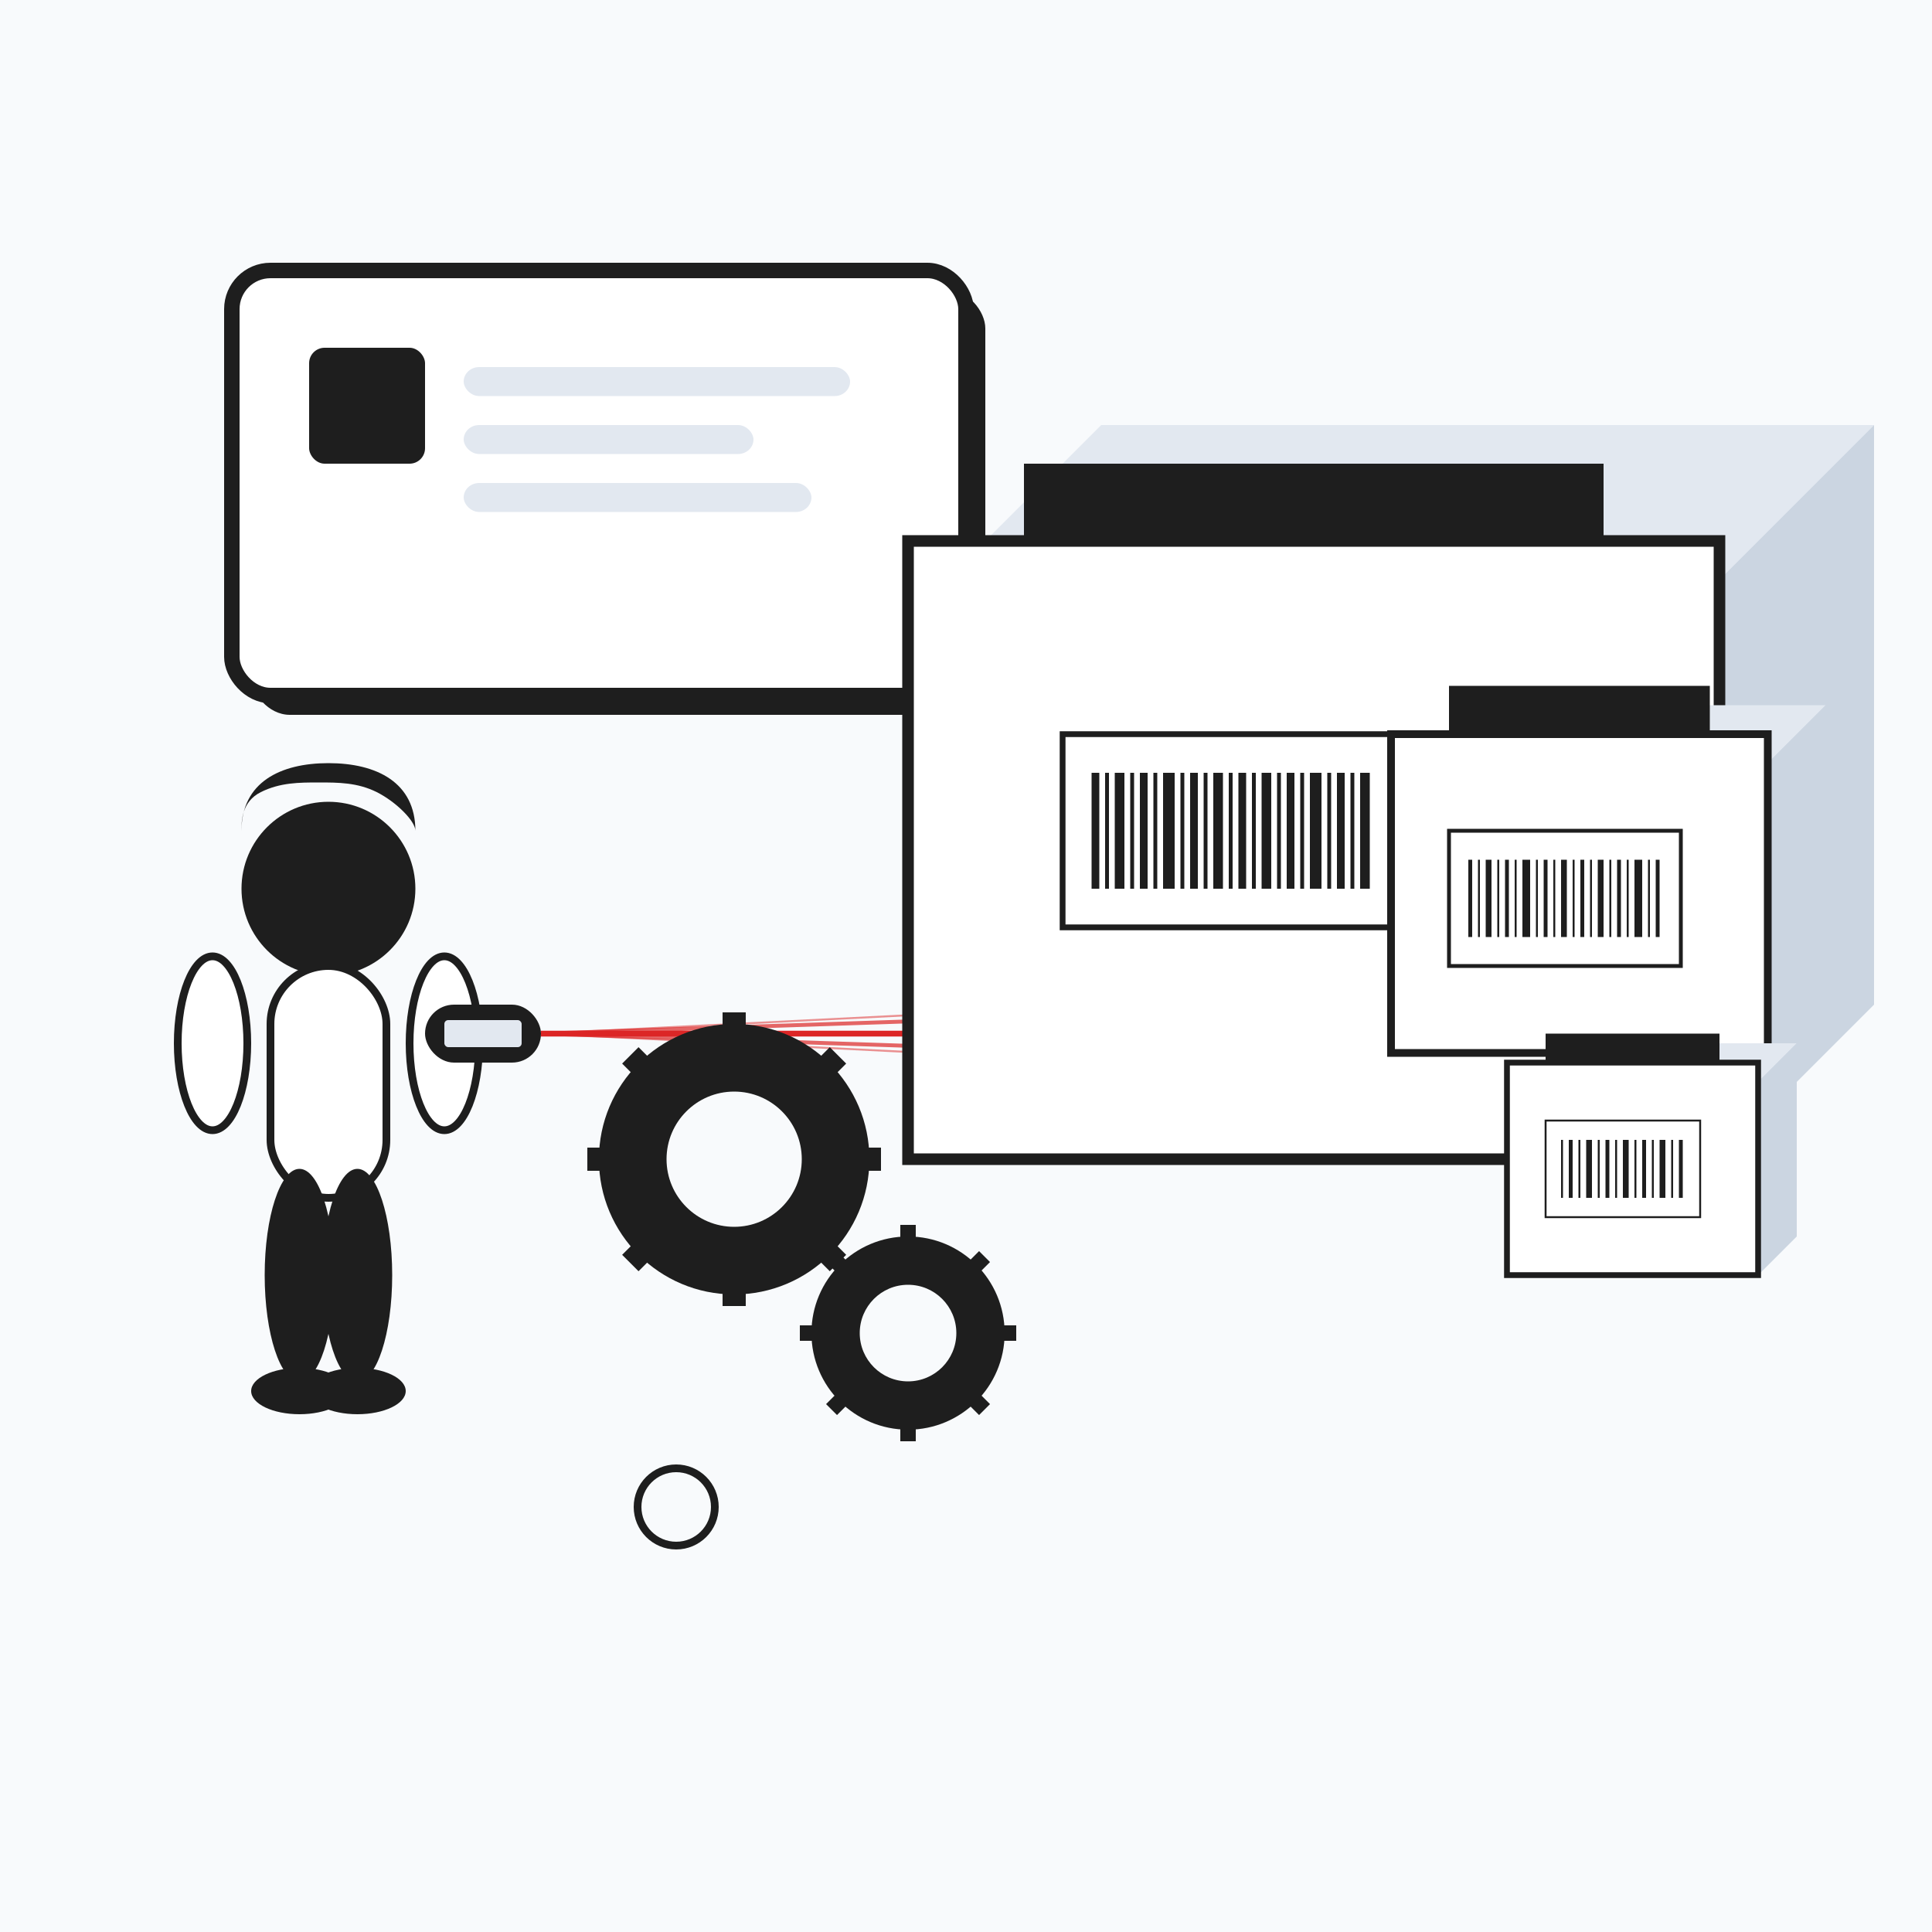 <svg width="1000" height="1000" viewBox="0 0 1000 1000" fill="none" xmlns="http://www.w3.org/2000/svg">
<!-- This should be the exact SVG content from your uploaded image -->
<!-- I need to recreate this based on your uploaded illustration -->

<!-- Background -->
<rect width="1000" height="1000" fill="#f8fafc"/>

<!-- ID Cards/Interface in top left -->
<g transform="translate(120, 140)">
  <!-- Outer card -->
  <rect x="10" y="10" width="380" height="220" rx="20" fill="#1e1e1e" stroke="none"/>
  <!-- Inner card -->
  <rect x="0" y="0" width="380" height="220" rx="20" fill="#ffffff" stroke="#1e1e1e" stroke-width="8"/>
  
  <!-- Card content -->
  <rect x="40" y="40" width="60" height="60" rx="8" fill="#1e1e1e"/>
  <rect x="120" y="50" width="200" height="15" rx="8" fill="#e2e8f0"/>
  <rect x="120" y="80" width="150" height="15" rx="8" fill="#e2e8f0"/>
  <rect x="120" y="110" width="180" height="15" rx="8" fill="#e2e8f0"/>
</g>

<!-- Person with barcode scanner -->
<g transform="translate(50, 380)">
  <!-- Head/Hair -->
  <path d="M75 50 C75 25, 95 15, 120 15 C145 15, 165 25, 165 50 C165 45, 155 35, 145 30 C135 25, 125 25, 115 25 C105 25, 95 25, 85 30 C75 35, 75 45, 75 50" fill="#1e1e1e"/>
  
  <!-- Face -->
  <circle cx="120" cy="80" r="45" fill="#1e1e1e"/>
  
  <!-- Body -->
  <rect x="90" y="120" width="60" height="120" rx="30" fill="#ffffff" stroke="#1e1e1e" stroke-width="4"/>
  
  <!-- Arms -->
  <ellipse cx="60" cy="160" rx="18" ry="45" fill="#ffffff" stroke="#1e1e1e" stroke-width="4"/>
  <ellipse cx="180" cy="160" rx="18" ry="45" fill="#ffffff" stroke="#1e1e1e" stroke-width="4"/>
  
  <!-- Legs -->
  <ellipse cx="105" cy="280" rx="18" ry="55" fill="#1e1e1e"/>
  <ellipse cx="135" cy="280" rx="18" ry="55" fill="#1e1e1e"/>
  
  <!-- Feet -->
  <ellipse cx="105" cy="340" rx="25" ry="12" fill="#1e1e1e"/>
  <ellipse cx="135" cy="340" rx="25" ry="12" fill="#1e1e1e"/>
  
  <!-- Barcode Scanner in hand -->
  <g transform="translate(170, 140)">
    <rect x="0" y="0" width="60" height="30" rx="15" fill="#1e1e1e"/>
    <rect x="10" y="8" width="40" height="14" rx="2" fill="#e2e8f0"/>
    <!-- Scanner beam lines -->
    <line x1="60" y1="15" x2="280" y2="15" stroke="#dc2626" stroke-width="3"/>
    <line x1="60" y1="15" x2="270" y2="8" stroke="#dc2626" stroke-width="2" opacity="0.7"/>
    <line x1="60" y1="15" x2="270" y2="22" stroke="#dc2626" stroke-width="2" opacity="0.7"/>
    <line x1="60" y1="15" x2="260" y2="5" stroke="#dc2626" stroke-width="1" opacity="0.5"/>
    <line x1="60" y1="15" x2="260" y2="25" stroke="#dc2626" stroke-width="1" opacity="0.5"/>
  </g>
</g>

<!-- Large Box with barcode -->
<g transform="translate(470, 180)">
  <!-- Box shadow/depth -->
  <path d="M20 120 L100 40 L500 40 L420 120 Z" fill="#e2e8f0"/>
  <path d="M420 120 L500 40 L500 340 L420 420 Z" fill="#cbd5e1"/>
  
  <!-- Main box -->
  <rect x="0" y="100" width="420" height="320" fill="#ffffff" stroke="#1e1e1e" stroke-width="6"/>
  
  <!-- Top flaps -->
  <rect x="60" y="60" width="300" height="40" fill="#1e1e1e"/>
  
  <!-- Barcode on box -->
  <g transform="translate(80, 200)">
    <rect x="0" y="0" width="180" height="100" fill="#ffffff" stroke="#1e1e1e" stroke-width="3"/>
    <!-- Barcode lines -->
    <rect x="15" y="20" width="4" height="60" fill="#1e1e1e"/>
    <rect x="22" y="20" width="2" height="60" fill="#1e1e1e"/>
    <rect x="27" y="20" width="5" height="60" fill="#1e1e1e"/>
    <rect x="35" y="20" width="2" height="60" fill="#1e1e1e"/>
    <rect x="40" y="20" width="4" height="60" fill="#1e1e1e"/>
    <rect x="47" y="20" width="2" height="60" fill="#1e1e1e"/>
    <rect x="52" y="20" width="6" height="60" fill="#1e1e1e"/>
    <rect x="61" y="20" width="2" height="60" fill="#1e1e1e"/>
    <rect x="66" y="20" width="4" height="60" fill="#1e1e1e"/>
    <rect x="73" y="20" width="2" height="60" fill="#1e1e1e"/>
    <rect x="78" y="20" width="5" height="60" fill="#1e1e1e"/>
    <rect x="86" y="20" width="2" height="60" fill="#1e1e1e"/>
    <rect x="91" y="20" width="4" height="60" fill="#1e1e1e"/>
    <rect x="98" y="20" width="2" height="60" fill="#1e1e1e"/>
    <rect x="103" y="20" width="5" height="60" fill="#1e1e1e"/>
    <rect x="111" y="20" width="2" height="60" fill="#1e1e1e"/>
    <rect x="116" y="20" width="4" height="60" fill="#1e1e1e"/>
    <rect x="123" y="20" width="2" height="60" fill="#1e1e1e"/>
    <rect x="128" y="20" width="6" height="60" fill="#1e1e1e"/>
    <rect x="137" y="20" width="2" height="60" fill="#1e1e1e"/>
    <rect x="142" y="20" width="4" height="60" fill="#1e1e1e"/>
    <rect x="149" y="20" width="2" height="60" fill="#1e1e1e"/>
    <rect x="154" y="20" width="5" height="60" fill="#1e1e1e"/>
  </g>
</g>

<!-- Medium Box -->
<g transform="translate(720, 380)">
  <!-- Box shadow -->
  <path d="M15 15 L45 -15 L225 -15 L195 15 Z" fill="#e2e8f0"/>
  <path d="M195 15 L225 -15 L225 135 L195 165 Z" fill="#cbd5e1"/>
  
  <!-- Main box -->
  <rect x="0" y="0" width="195" height="165" fill="#ffffff" stroke="#1e1e1e" stroke-width="4"/>
  
  <!-- Top flap -->
  <rect x="30" y="-25" width="135" height="25" fill="#1e1e1e"/>
  
  <!-- Barcode -->
  <g transform="translate(30, 50)">
    <rect x="0" y="0" width="120" height="70" fill="#ffffff" stroke="#1e1e1e" stroke-width="2"/>
    <!-- Barcode lines -->
    <rect x="10" y="15" width="2" height="40" fill="#1e1e1e"/>
    <rect x="15" y="15" width="1" height="40" fill="#1e1e1e"/>
    <rect x="19" y="15" width="3" height="40" fill="#1e1e1e"/>
    <rect x="25" y="15" width="1" height="40" fill="#1e1e1e"/>
    <rect x="29" y="15" width="2" height="40" fill="#1e1e1e"/>
    <rect x="34" y="15" width="1" height="40" fill="#1e1e1e"/>
    <rect x="38" y="15" width="4" height="40" fill="#1e1e1e"/>
    <rect x="45" y="15" width="1" height="40" fill="#1e1e1e"/>
    <rect x="49" y="15" width="2" height="40" fill="#1e1e1e"/>
    <rect x="54" y="15" width="1" height="40" fill="#1e1e1e"/>
    <rect x="58" y="15" width="3" height="40" fill="#1e1e1e"/>
    <rect x="64" y="15" width="1" height="40" fill="#1e1e1e"/>
    <rect x="68" y="15" width="2" height="40" fill="#1e1e1e"/>
    <rect x="73" y="15" width="1" height="40" fill="#1e1e1e"/>
    <rect x="77" y="15" width="3" height="40" fill="#1e1e1e"/>
    <rect x="83" y="15" width="1" height="40" fill="#1e1e1e"/>
    <rect x="87" y="15" width="2" height="40" fill="#1e1e1e"/>
    <rect x="92" y="15" width="1" height="40" fill="#1e1e1e"/>
    <rect x="96" y="15" width="4" height="40" fill="#1e1e1e"/>
    <rect x="103" y="15" width="1" height="40" fill="#1e1e1e"/>
    <rect x="107" y="15" width="2" height="40" fill="#1e1e1e"/>
  </g>
</g>

<!-- Small Box -->
<g transform="translate(780, 550)">
  <!-- Box shadow -->
  <path d="M10 10 L30 -10 L150 -10 L130 10 Z" fill="#e2e8f0"/>
  <path d="M130 10 L150 -10 L150 90 L130 110 Z" fill="#cbd5e1"/>
  
  <!-- Main box -->
  <rect x="0" y="0" width="130" height="110" fill="#ffffff" stroke="#1e1e1e" stroke-width="3"/>
  
  <!-- Top flap -->
  <rect x="20" y="-15" width="90" height="15" fill="#1e1e1e"/>
  
  <!-- Small barcode -->
  <g transform="translate(20, 30)">
    <rect x="0" y="0" width="80" height="50" fill="#ffffff" stroke="#1e1e1e" stroke-width="1"/>
    <rect x="8" y="10" width="1" height="30" fill="#1e1e1e"/>
    <rect x="12" y="10" width="2" height="30" fill="#1e1e1e"/>
    <rect x="17" y="10" width="1" height="30" fill="#1e1e1e"/>
    <rect x="21" y="10" width="3" height="30" fill="#1e1e1e"/>
    <rect x="27" y="10" width="1" height="30" fill="#1e1e1e"/>
    <rect x="31" y="10" width="2" height="30" fill="#1e1e1e"/>
    <rect x="36" y="10" width="1" height="30" fill="#1e1e1e"/>
    <rect x="40" y="10" width="3" height="30" fill="#1e1e1e"/>
    <rect x="46" y="10" width="1" height="30" fill="#1e1e1e"/>
    <rect x="50" y="10" width="2" height="30" fill="#1e1e1e"/>
    <rect x="55" y="10" width="1" height="30" fill="#1e1e1e"/>
    <rect x="59" y="10" width="3" height="30" fill="#1e1e1e"/>
    <rect x="65" y="10" width="1" height="30" fill="#1e1e1e"/>
    <rect x="69" y="10" width="2" height="30" fill="#1e1e1e"/>
  </g>
</g>

<!-- Gears -->
<g transform="translate(380, 600)">
  <!-- Large gear -->
  <circle cx="0" cy="0" r="70" fill="#1e1e1e"/>
  <circle cx="0" cy="0" r="35" fill="#f8fafc"/>
  <!-- Gear teeth -->
  <rect x="-6" y="-76" width="12" height="12" fill="#1e1e1e"/>
  <rect x="-6" y="64" width="12" height="12" fill="#1e1e1e"/>
  <rect x="-76" y="-6" width="12" height="12" fill="#1e1e1e"/>
  <rect x="64" y="-6" width="12" height="12" fill="#1e1e1e"/>
  <g transform="rotate(45)">
    <rect x="-6" y="-76" width="12" height="12" fill="#1e1e1e"/>
    <rect x="-6" y="64" width="12" height="12" fill="#1e1e1e"/>
    <rect x="-76" y="-6" width="12" height="12" fill="#1e1e1e"/>
    <rect x="64" y="-6" width="12" height="12" fill="#1e1e1e"/>
  </g>
  
  <!-- Small gear -->
  <g transform="translate(90, 90)">
    <circle cx="0" cy="0" r="50" fill="#1e1e1e"/>
    <circle cx="0" cy="0" r="25" fill="#f8fafc"/>
    <rect x="-4" y="-56" width="8" height="8" fill="#1e1e1e"/>
    <rect x="-4" y="48" width="8" height="8" fill="#1e1e1e"/>
    <rect x="-56" y="-4" width="8" height="8" fill="#1e1e1e"/>
    <rect x="48" y="-4" width="8" height="8" fill="#1e1e1e"/>
    <g transform="rotate(45)">
      <rect x="-4" y="-56" width="8" height="8" fill="#1e1e1e"/>
      <rect x="-4" y="48" width="8" height="8" fill="#1e1e1e"/>
      <rect x="-56" y="-4" width="8" height="8" fill="#1e1e1e"/>
      <rect x="48" y="-4" width="8" height="8" fill="#1e1e1e"/>
    </g>
  </g>
</g>

<!-- Small circle element -->
<circle cx="350" cy="780" r="20" fill="none" stroke="#1e1e1e" stroke-width="4"/>
</svg>